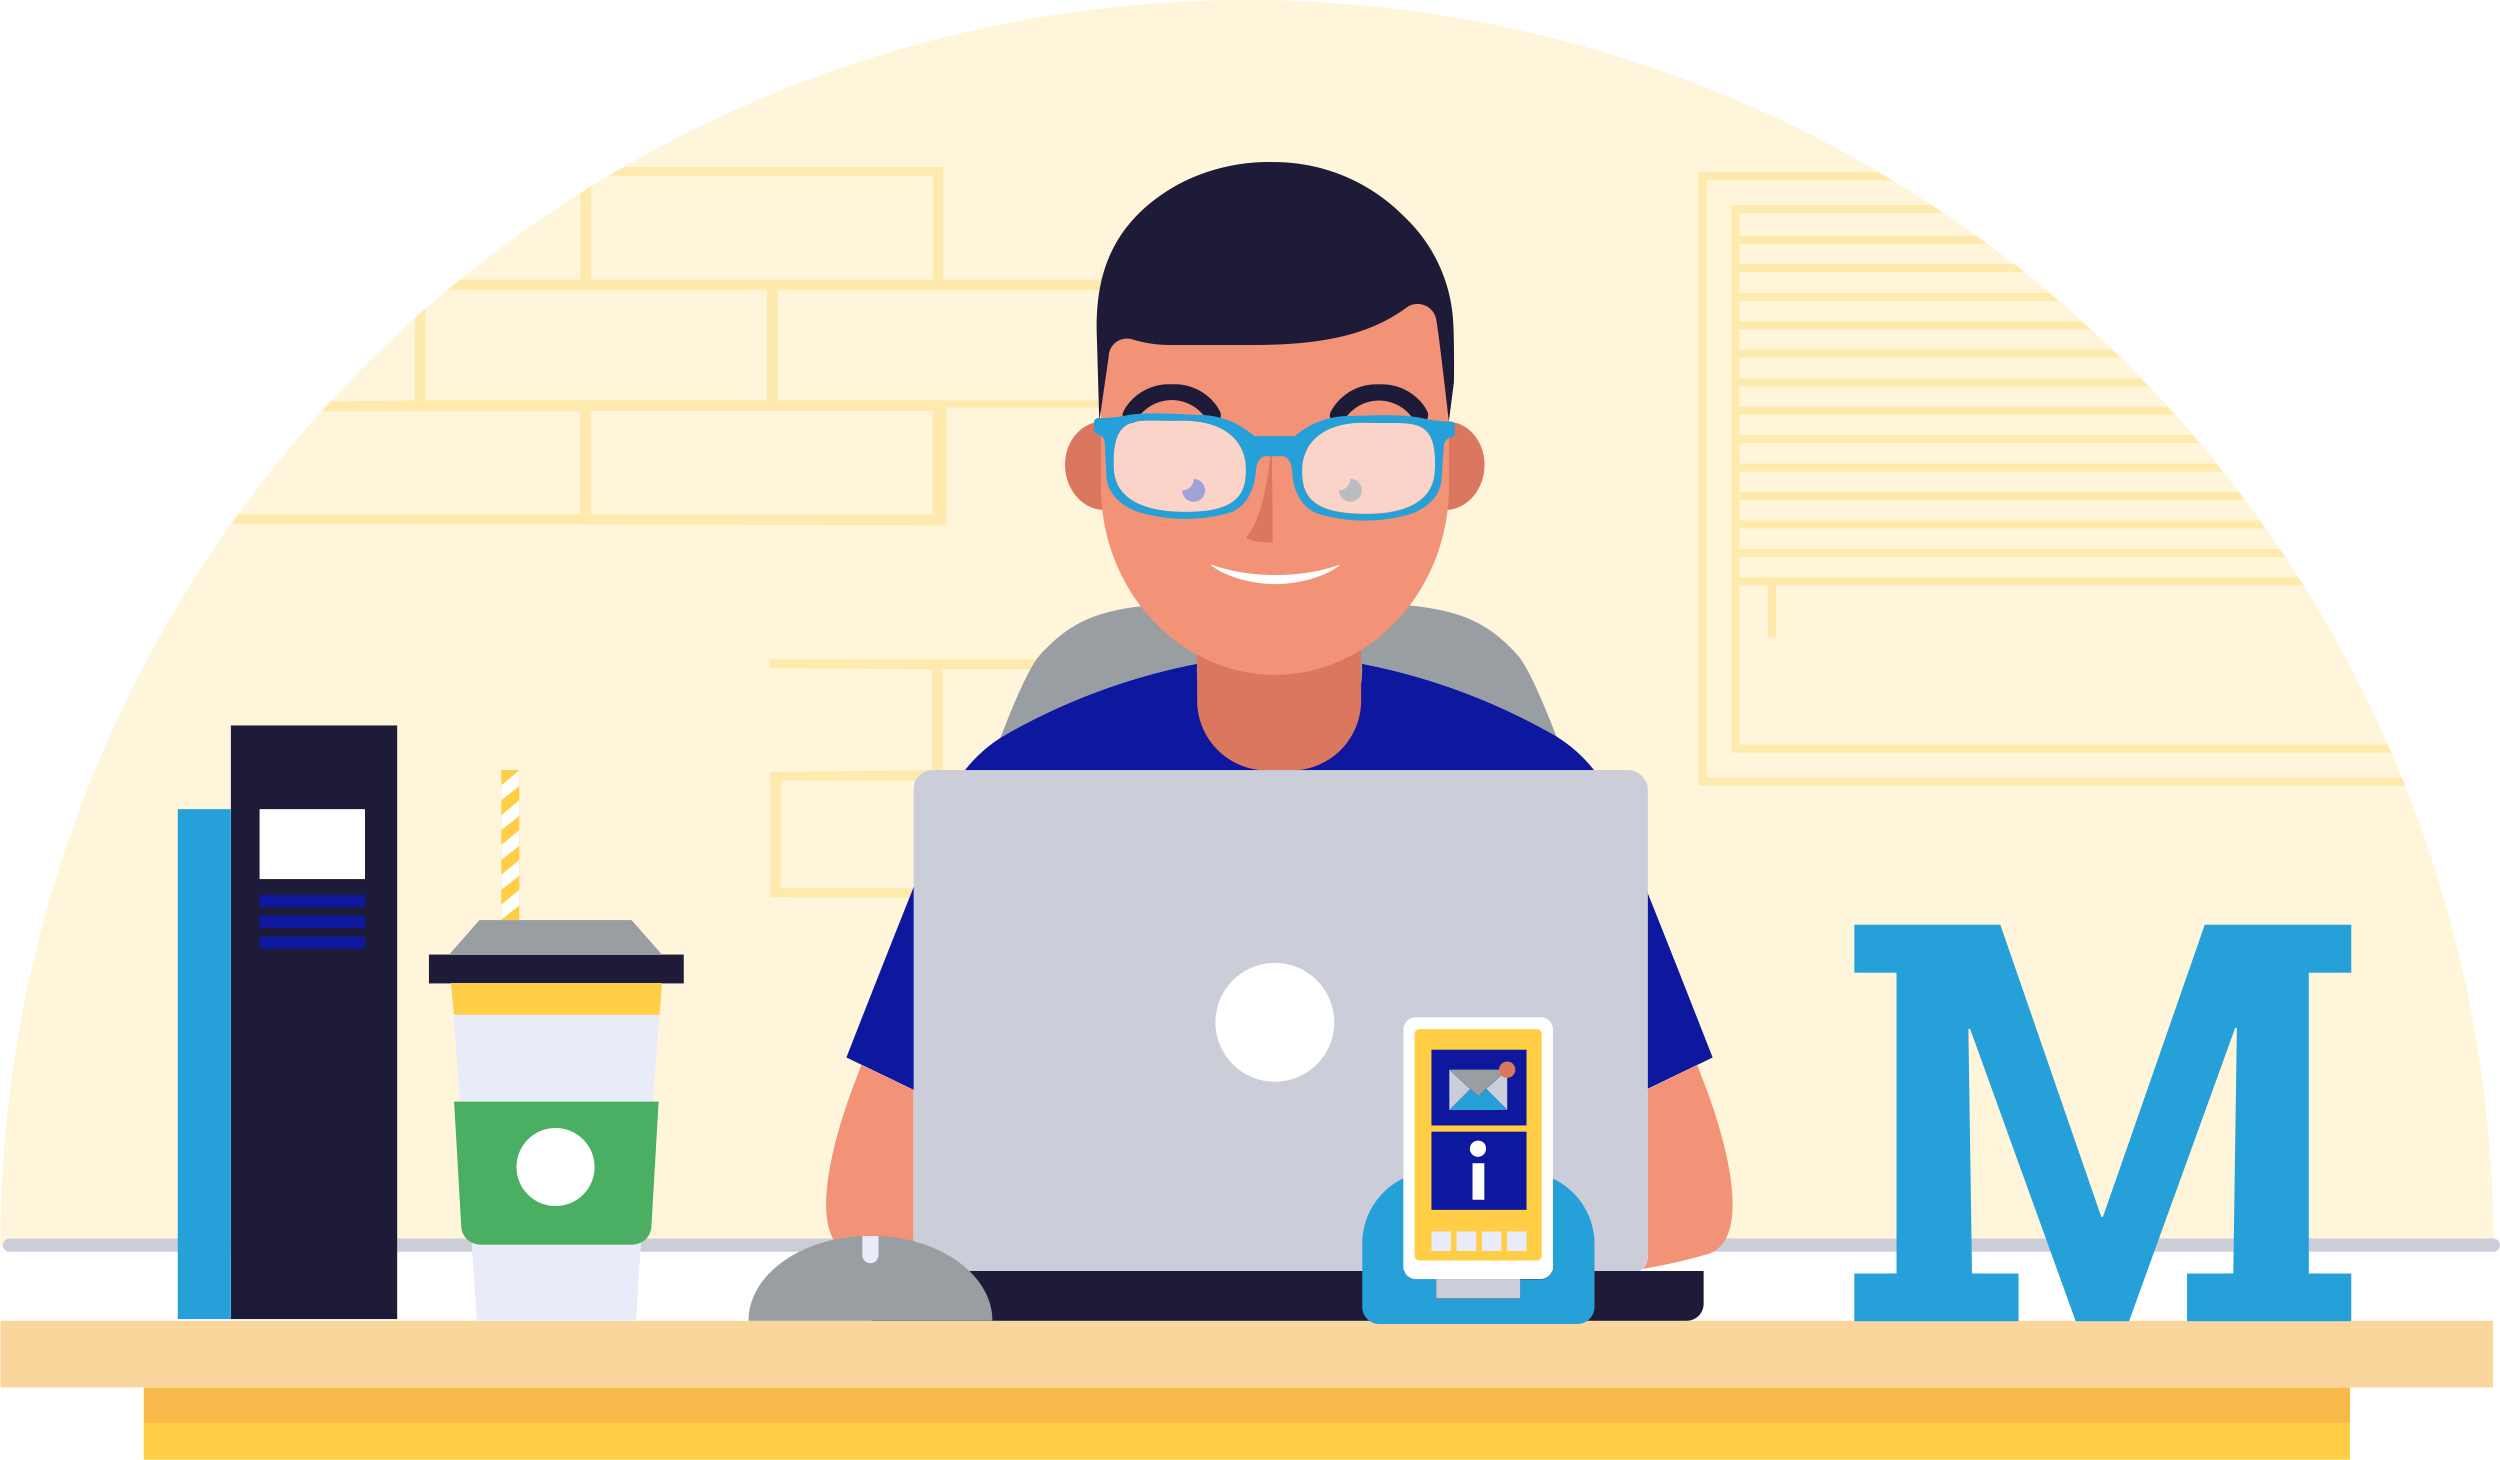 <svg xmlns="http://www.w3.org/2000/svg" xmlns:xlink="http://www.w3.org/1999/xlink" viewBox="0 0 309.25 180.56"><defs><style>.cls-1{fill:none;}.cls-2,.cls-22{fill:#fff;}.cls-3{isolation:isolate;}.cls-4{fill:#fad69d;}.cls-5,.cls-9{fill:#ffce44;}.cls-6,.cls-9{opacity:0.3;}.cls-7{opacity:0.8;mix-blend-mode:darken;}.cls-8{fill:#da775e;}.cls-10{opacity:0.2;}.cls-11{fill:#999ea3;}.cls-12{fill:#cbced8;}.cls-13{fill:#4b2583;}.cls-14,.cls-15{fill:#f29277;}.cls-15,.cls-22,.cls-23{fill-rule:evenodd;}.cls-16{fill:#1d1b37;}.cls-30{fill:#26a0d9}.cls-31{fill:#0e189e}.cls-17{fill:#8baddc;}.cls-18{fill:url(#Új_mintázatos_színtár_1);}.cls-19{fill:#e9ecf8;}.cls-20,.cls-23{fill:#4baf63;}.cls-21{fill:#4e5b5f;}.cls-22{opacity:0.6;}.cls-24{fill:#26a0d9;}</style><pattern id="Új_mintázatos_színtár_1" data-name="Új mintázatos színtár 1" width="38.25" height="55" patternUnits="userSpaceOnUse" viewBox="0 0 38.24 55"><rect class="cls-1" width="38.25" height="55"/><rect class="cls-2" width="38.25" height="55"/></pattern></defs><title>eezy_15</title><g class="cls-3"><g id="Layer"><g id="_Csoport_" data-name="&lt;Csoport&gt;"><polygon class="cls-4" points="308.4 163.38 308.4 171.62 290.69 171.62 17.78 171.62 0.06 171.62 0.06 163.38 308.4 163.38"/><polygon class="cls-5" points="290.69 171.62 290.69 180.56 102.67 180.56 97.85 180.56 35.65 180.56 17.78 180.56 17.78 171.62 290.69 171.62"/></g><g class="cls-6"><g class="cls-7"><rect class="cls-8" x="17.78" y="171.65" width="272.9" height="4.33"/></g></g><path class="cls-9" d="M129.06,105.12v12.51l-20,.19v15.5l43.7.13V118.88h20v-15l-63.82,0v1.13Zm22.53,27.1H110.36v-13.3h41.23Zm-21.23-27.1h41.23v12.51H130.36Z" transform="translate(-13.76 -22.34)"/><path class="cls-9" d="M130.84,72.76h22.83V56.92H130.45V43H90.87L89,44.09h40.17V56.92H86.88V45.36l-1.32.83V56.92H70.66l-1.6,1.32h39.58V71.86H66.4V60.51l-1.32,1.18V71.86L54.66,72l-1.13,1.23h32V86H43.32v-.26c-.34.46-.68.92-1,1.39l88.53.19ZM110,58.24h42.25V71.86H110ZM129.13,86H86.88V73.18h42.25Z" transform="translate(-13.76 -22.34)"/><g id="_Csoport_2" data-name="&lt;Csoport&gt;" class="cls-10"><g id="_Csoport_3" data-name="&lt;Csoport&gt;"><path id="_Görbe_" data-name="&lt;Görbe&gt;" class="cls-5" d="M168,22.34a154.2,154.2,0,0,0-154.2,154.2h308.4A154.2,154.2,0,0,0,168,22.34Z" transform="translate(-13.76 -22.34)"/></g></g><path class="cls-11" d="M138.33,113.12h0a77.61,77.61,0,0,1,23.52-8.67c0,.28-1,9.5,9.64,9.8h1.09c10.68-.3,9.67-9.52,9.65-9.8a77.7,77.7,0,0,1,23.52,8.67h0c.19.11.37.24.56.36-2-5.12-3.68-8.84-4.85-10.13-5.68-6.25-10.79-6.54-29.52-6.54s-23.85.29-29.53,6.54c-1.18,1.3-2.92,5.09-4.91,10.3C137.77,113.47,138,113.29,138.33,113.12Z" transform="translate(-13.76 -22.34)"/><g id="_Csoport_4" data-name="&lt;Csoport&gt;"><g id="_Csoport_5" data-name="&lt;Csoport&gt;"><path id="_Görbe_2" data-name="&lt;Görbe&gt;" class="cls-12" d="M322.19,177.18H14.93a.82.82,0,0,1-.81-.82.81.81,0,0,1,.81-.81H322.19a.81.81,0,0,1,.81.81A.82.82,0,0,1,322.19,177.18Z" transform="translate(-13.76 -22.34)"/></g></g><path class="cls-31" d="M206.31,162.48l19.3-9.33s-12.68-32.5-14-34.64a18.11,18.11,0,0,0-5.86-5.39h0a77.7,77.7,0,0,0-23.52-8.67c0,.28,1,9.5-9.65,9.8h-1.09c-10.67-.3-9.66-9.52-9.64-9.8a77.61,77.61,0,0,0-23.52,8.67h0a18.05,18.05,0,0,0-5.87,5.39c-1.32,2.14-14,34.64-14,34.64l19.3,9.33,4.06-11v-.15a.76.76,0,0,0,0,.15,185.84,185.84,0,0,1-.92,28.5h62.25a184.58,184.58,0,0,1-.91-28.5v0Z" transform="translate(-13.76 -22.34)"/><path class="cls-14" d="M224.5,156.16l-.78-2.09-6.13,3v20.64a2.26,2.26,0,0,1-.64,1.59,68.41,68.41,0,0,0,8.22-1.88C232.09,174.84,224.5,156.16,224.5,156.16Z" transform="translate(-13.76 -22.34)"/><path class="cls-14" d="M126.77,157.17l-6.45-3.12-.79,2.11s-7.59,18.68-.67,21.22a73.83,73.83,0,0,0,8.62,2,2.33,2.33,0,0,1-.71-1.67Z" transform="translate(-13.76 -22.34)"/><path class="cls-8" d="M155,79.62c.21,3-1.73,5.6-4.35,5.79s-4.91-2.1-5.13-5.12,1.73-5.6,4.35-5.79S154.76,76.6,155,79.62Z" transform="translate(-13.76 -22.34)"/><path class="cls-8" d="M187.9,79.62c-.21,3,1.73,5.6,4.35,5.79s4.91-2.1,5.13-5.12-1.73-5.6-4.35-5.79S188.12,76.6,187.9,79.62Z" transform="translate(-13.76 -22.34)"/><path class="cls-15" d="M192.83,71.43V61.09s-4.31-8-22.28-8c-15.67,0-19.64,10.3-20.4,9L150,54.63V72.17l-.05,0v10.4c0,12.81,9.68,23.28,21.51,23.28S193,95.34,193,82.54V71.32Z" transform="translate(-13.76 -22.34)"/><path class="cls-8" d="M171.46,105.82a20,20,0,0,1-9.61-2.49V109a8.64,8.64,0,0,0,8.64,8.64h3a8.63,8.63,0,0,0,8.64-8.64v-6.27A20,20,0,0,1,171.46,105.82Z" transform="translate(-13.76 -22.34)"/><path class="cls-16" d="M189.8,74.62a1,1,0,0,0,.55-.54,1,1,0,0,0,0-.77h0a5,5,0,0,0-.38-.68l-.13-.18,0,0a6.42,6.42,0,0,0-5.1-2.57H184a6.4,6.4,0,0,0-5.09,2.55l-.09.11-.09.14a4.59,4.59,0,0,0-.39.68,1,1,0,1,0,1.85.78,2.44,2.44,0,0,1,.2-.35,5.1,5.1,0,0,1,3.85-1.9h.2a5.14,5.14,0,0,1,3.82,1.86,2.21,2.21,0,0,1,.22.4A1,1,0,0,0,189.8,74.62Z" transform="translate(-13.76 -22.34)"/><polygon class="cls-17" points="168.84 50.81 168.84 50.81 168.84 50.81 168.84 50.81"/><path class="cls-16" d="M153.28,72.37l-.1.12-.09.13a5,5,0,0,0-.38.68,1,1,0,0,0,.54,1.32,1,1,0,0,0,1.31-.54,3,3,0,0,1,.19-.35,5.15,5.15,0,0,1,3.85-1.9h.2a5.09,5.09,0,0,1,3.82,1.86,2,2,0,0,1,.23.4,1,1,0,0,0,1.31.53,1,1,0,0,0,.54-1.31,5.41,5.41,0,0,0-.39-.69l-.12-.18,0,0a6.42,6.42,0,0,0-5.1-2.57h-.69A6.39,6.39,0,0,0,153.28,72.37Z" transform="translate(-13.76 -22.34)"/><polygon class="cls-17" points="146.59 50.81 146.59 50.81 146.59 50.81 146.59 50.81"/><path class="cls-8" d="M171.21,89.45c-3,0-3.31-.63-3.31-.63,2.77-3,3.17-12.26,3.17-12.26Z" transform="translate(-13.76 -22.34)"/><path class="cls-18" d="M179.47,92.28a9.85,9.85,0,0,1-1.86,1.07,12.5,12.5,0,0,1-2,.7,16.83,16.83,0,0,1-4.24.55h.3a17.43,17.43,0,0,1-4.24-.55,14.62,14.62,0,0,1-2-.7,10.25,10.25,0,0,1-1.87-1.07l.05-.1a20.75,20.75,0,0,0,4,1,27.93,27.93,0,0,0,4.09.29h-.3a28.17,28.17,0,0,0,4.1-.29,20.93,20.93,0,0,0,4-1Z" transform="translate(-13.76 -22.34)"/><rect class="cls-12" x="113.02" y="95.26" width="90.82" height="62.4" rx="2.33" ry="2.33"/><path class="cls-16" d="M222.38,185.72H122a2.1,2.1,0,0,1-2.1-2.1v-4.06h104.6v4.06A2.1,2.1,0,0,1,222.38,185.72Z" transform="translate(-13.76 -22.34)"/><circle class="cls-2" cx="157.7" cy="126.46" r="7.35"/><path class="cls-16" d="M62.89,112.08v73.43H42.32V112.08Z" transform="translate(-13.76 -22.34)"/><polygon class="cls-16" points="84.58 118.08 84.58 121.65 81.88 121.65 55.78 121.65 53.06 121.65 53.06 118.08 57.08 118.08 80.56 118.08 84.58 118.08"/><polygon class="cls-19" points="81.88 121.65 80.75 136.27 56.91 136.27 55.78 121.65 81.88 121.65"/><polygon class="cls-11" points="78.12 113.81 81.88 118.08 55.56 118.08 59.31 113.81 62.52 113.81 65.78 113.81 78.12 113.81"/><rect class="cls-5" x="62.01" y="95.26" width="2.23" height="18.55"/><path class="cls-20" d="M95.23,158.61l-.89,15.46A2.39,2.39,0,0,1,92,176.32H73.19a2.39,2.39,0,0,1-2.37-2.25l-.89-15.46h25.3Z" transform="translate(-13.76 -22.34)"/><path class="cls-19" d="M92,176.32H73.19a2.31,2.31,0,0,1-1.1-.29l.65,9.69H92.42l.64-9.69A2.27,2.27,0,0,1,92,176.32Z" transform="translate(-13.76 -22.34)"/><path class="cls-16" d="M187.37,49.05a22.54,22.54,0,0,0-16-6.66,24,24,0,0,0-11.83,2.74c-7.77,4.3-9.54,10.23-10,14.8a29.16,29.16,0,0,0-.11,3.74l.31,10.82h0l1.16-8v0a2.27,2.27,0,0,1,3-2.15,16,16,0,0,0,4.67.68h10.27C177,65,183,63.87,187.7,60.42a2.34,2.34,0,0,1,3.71,1.39c.31,1.5,1.57,12.68,1.57,12.68h0l.63-4.87a1.24,1.24,0,0,0,0-.18c.05-1.59,0-6.07-.08-7.06A19.37,19.37,0,0,0,187.37,49.05Z" transform="translate(-13.76 -22.34)"/><path class="cls-21" d="M180.79,81.58h0a1.41,1.41,0,0,1-1.4,1.41h0a1.41,1.41,0,1,0,1.41-1.41Z" transform="translate(-13.76 -22.34)"/><path class="cls-31" d="M161.43,81.58h0A1.41,1.41,0,0,1,160,83h0a1.41,1.41,0,1,0,1.41-1.41Z" transform="translate(-13.76 -22.34)"/><path class="cls-22" d="M159.52,85.65c-4.42-.15-7.87-1.65-8-5.43-.23-7.09,3.08-5.7,8-5.84,6.09-.17,8.38,2.85,8.36,6C167.92,83.28,167,85.91,159.52,85.65Z" transform="translate(-13.76 -22.34)"/><path class="cls-22" d="M191.25,80.61c-.2,3.78-3.69,5.21-8.1,5.27-7.49.12-8.36-2.53-8.32-5.43,0-3.16,2.4-6.13,8.48-5.84C188.28,74.85,191.62,73.53,191.25,80.61Z" transform="translate(-13.76 -22.34)"/><path class="cls-30" d="M193.29,74.48a16.39,16.39,0,0,1-3.78-.45c-2.83-.55-7.23-.23-9-.23a10.22,10.22,0,0,0-6.58,2.49l-2.52,0-2.51,0a10.25,10.25,0,0,0-6.53-2.62c-1.76,0-6.15-.44-9,0a16.73,16.73,0,0,1-3.78.39.49.49,0,0,0-.5.49v1a.49.49,0,0,0,.49.5,1.13,1.13,0,0,1,.83,1l.22,4.34c.27,3.08,3.72,4.21,3.72,4.21a20.11,20.11,0,0,0,11,.31c3.54-.76,3.74-5,3.77-5.34.15-1.94,1.31-1.8,1.31-1.8h1.88s1.16-.1,1.28,1.84c0,.3.14,4.57,3.67,5.41a20.18,20.18,0,0,0,11-.1s3.47-1.06,3.8-4.14l.3-4.33a1.12,1.12,0,0,1,.85-1,.5.5,0,0,0,.5-.49V75A.51.51,0,0,0,193.29,74.48ZM159.52,85.65c-4.42-.15-7.87-1.65-8-5.43-.23-7.09,3.08-5.7,8-5.84,6.09-.17,8.38,2.85,8.36,6C167.92,83.28,167,85.91,159.52,85.65Zm31.73-5c-.2,3.78-3.69,5.21-8.1,5.27-7.49.12-8.36-2.53-8.32-5.43,0-3.16,2.4-6.13,8.48-5.84C188.28,74.85,191.62,73.53,191.25,80.61Z" transform="translate(-13.76 -22.34)"/><polygon class="cls-2" points="62.01 113.75 64.24 112.01 64.24 110.06 62.01 111.91 62.01 113.75"/><polygon class="cls-2" points="62.01 110.06 64.24 108.32 64.24 106.37 62.01 108.21 62.01 110.06"/><polygon class="cls-2" points="62.01 106.37 64.24 104.63 64.24 102.68 62.01 104.52 62.01 106.37"/><polygon class="cls-2" points="62.01 102.68 64.24 100.93 64.24 98.98 62.01 100.83 62.01 102.68"/><polygon class="cls-2" points="62.01 98.98 64.24 97.24 64.24 95.29 62.01 97.14 62.01 98.98"/><circle class="cls-2" cx="68.72" cy="144.36" r="4.83"/><rect class="cls-2" x="32.11" y="100.09" width="13.04" height="8.65"/><polygon class="cls-30" points="289.44 114.39 286.28 114.39 284.76 114.39 282.38 114.39 280.89 114.39 277.88 114.39 276.38 114.39 274.67 114.39 273.18 114.39 272.73 114.39 263.19 141.77 263.16 141.86 263.16 141.86 261.77 145.84 261.77 145.84 261.15 147.61 261.15 147.61 260.13 150.53 259.93 150.53 247.44 114.39 245.84 114.39 240.26 114.39 238.35 114.39 235.73 114.39 234.6 114.39 234.03 114.39 232.4 114.39 230.81 114.39 229.38 114.39 229.38 118.48 229.38 120.32 234.6 120.33 234.6 138.34 234.6 143.22 234.6 157.53 229.38 157.54 229.38 160.57 229.38 163.43 229.9 163.43 231.41 163.43 234.22 163.43 235.73 163.43 240.78 163.43 242.29 163.43 248.75 163.43 249.69 163.43 249.69 161.19 249.69 157.54 243.94 157.53 243.49 127.29 243.5 127.29 243.5 127.29 243.7 127.26 246.46 134.9 246.46 134.9 250.04 144.83 250.05 144.83 256.76 163.43 257.05 163.43 258.58 163.43 263.37 163.43 265.66 157.08 265.66 157.08 266.45 154.9 266.45 154.9 268.53 149.15 268.85 148.28 268.85 148.28 273.74 134.76 273.74 134.76 276.5 127.12 276.7 127.16 276.26 157.53 270.54 157.54 270.54 163.43 273.24 163.43 274.77 163.43 278.71 163.43 280.2 163.43 286.02 163.43 287.6 163.43 290.85 163.43 290.85 157.54 285.6 157.53 285.6 146.2 285.6 140.28 285.6 137.84 285.6 120.33 290.85 120.32 290.85 114.88 290.85 114.39 289.44 114.39"/><g id="_Csoport_6" data-name="&lt;Csoport&gt;"><path class="cls-30" d="M211,175.94V184a2.12,2.12,0,0,1-2.12,2.12H184.39a2.12,2.12,0,0,1-2.12-2.12v-8.1a9,9,0,0,1,5.1-7.81v10.92a1.51,1.51,0,0,0,1.5,1.51h2.54V183H201.8v-2.4h2.56a1.51,1.51,0,0,0,1.5-1.51V168.13A9,9,0,0,1,211,175.94Z" transform="translate(-13.76 -22.34)"/><rect class="cls-12" x="177.66" y="158.22" width="10.39" height="2.41"/><path class="cls-2" d="M204.36,148.18H188.87a1.5,1.5,0,0,0-1.5,1.5v29.37a1.51,1.51,0,0,0,1.5,1.51h15.49a1.51,1.51,0,0,0,1.5-1.51V149.68A1.5,1.5,0,0,0,204.36,148.18Z" transform="translate(-13.76 -22.34)"/></g><rect class="cls-5" x="174.99" y="127.3" width="15.72" height="28.63" rx="0.59" ry="0.59"/><rect class="cls-31" x="190.83" y="152.19" width="11.76" height="9.37" transform="translate(379.66 291.41) rotate(180)"/><polygon class="cls-12" points="186.44 132.32 186.44 137.31 183.84 134.7 186.44 132.32"/><polygon class="cls-30" points="186.44 137.31 179.28 137.31 181.88 134.7 182.86 135.6 183.84 134.7 186.44 137.31"/><polygon class="cls-12" points="181.88 134.7 179.28 137.31 179.28 132.32 181.88 134.7"/><polygon class="cls-11" points="186.44 132.32 183.84 134.7 182.86 135.6 181.88 134.7 179.28 132.32 186.44 132.32"/><circle class="cls-8" cx="186.44" cy="132.32" r="1.01"/><rect class="cls-31" x="177.07" y="139.99" width="11.76" height="9.67"/><rect class="cls-2" x="182.15" y="143.89" width="1.46" height="4.52"/><path class="cls-2" d="M197.58,164.39a1,1,0,1,1-1-.95A.94.94,0,0,1,197.58,164.39Z" transform="translate(-13.76 -22.34)"/><rect class="cls-19" x="177.07" y="152.33" width="2.42" height="2.42"/><rect class="cls-19" x="180.18" y="152.33" width="2.42" height="2.42"/><rect class="cls-19" x="183.3" y="152.33" width="2.42" height="2.42"/><rect class="cls-19" x="186.41" y="152.33" width="2.42" height="2.42"/><path class="cls-9" d="M224.86,118.52V44.64h23l-1.69-1H223.86v75.88h87.41c-.13-.33-.27-.66-.41-1Z" transform="translate(-13.76 -22.34)"/><path class="cls-9" d="M228.92,114.46V94.76h3.53v6.42h1V94.76H298.7l-.62-1H228.92V91.24h67.51l-.66-1H228.92V87.72H294l-.71-1H228.92V84.2h62.55l-.77-1H228.92V80.68h59.82l-.8-1h-59V77.16h56.94l-.85-1H228.92V73.64H282.8l-.9-1h-53V70.12h50.63c-.32-.33-.65-.66-1-1H228.92V66.6h47.15l-1-1H228.92V63.08h43.46l-1.09-1H228.92V59.56h39.5l-1.18-1H228.92V56h35.25l-1.25-1h-34V52.52H259.6l-1.37-1H228.92V48.7h25.29l-1.52-1H227.92v67.76h81.66c-.14-.33-.29-.67-.44-1Z" transform="translate(-13.76 -22.34)"/><rect class="cls-31" x="32.11" y="110.7" width="13.04" height="1.52"/><rect class="cls-31" x="32.11" y="113.27" width="13.04" height="1.52"/><rect class="cls-31" x="32.11" y="115.84" width="13.04" height="1.52"/><polygon class="cls-5" points="55.78 121.65 81.88 121.65 81.58 125.52 56.18 125.52 55.78 121.65"/><rect class="cls-30" x="21.99" y="100.09" width="6.56" height="63.08"/><path class="cls-11" d="M121.43,175.2c-8.33,0-15.08,4.71-15.08,10.52h30.17C136.52,179.91,129.77,175.2,121.43,175.2Z" transform="translate(-13.76 -22.34)"/><path class="cls-19" d="M121.43,178.6a1,1,0,0,0,1-1v-2.36c-.33,0-.67,0-1,0s-.67,0-1,0v2.36A1,1,0,0,0,121.43,178.6Z" transform="translate(-13.76 -22.34)"/></g></g></svg>
